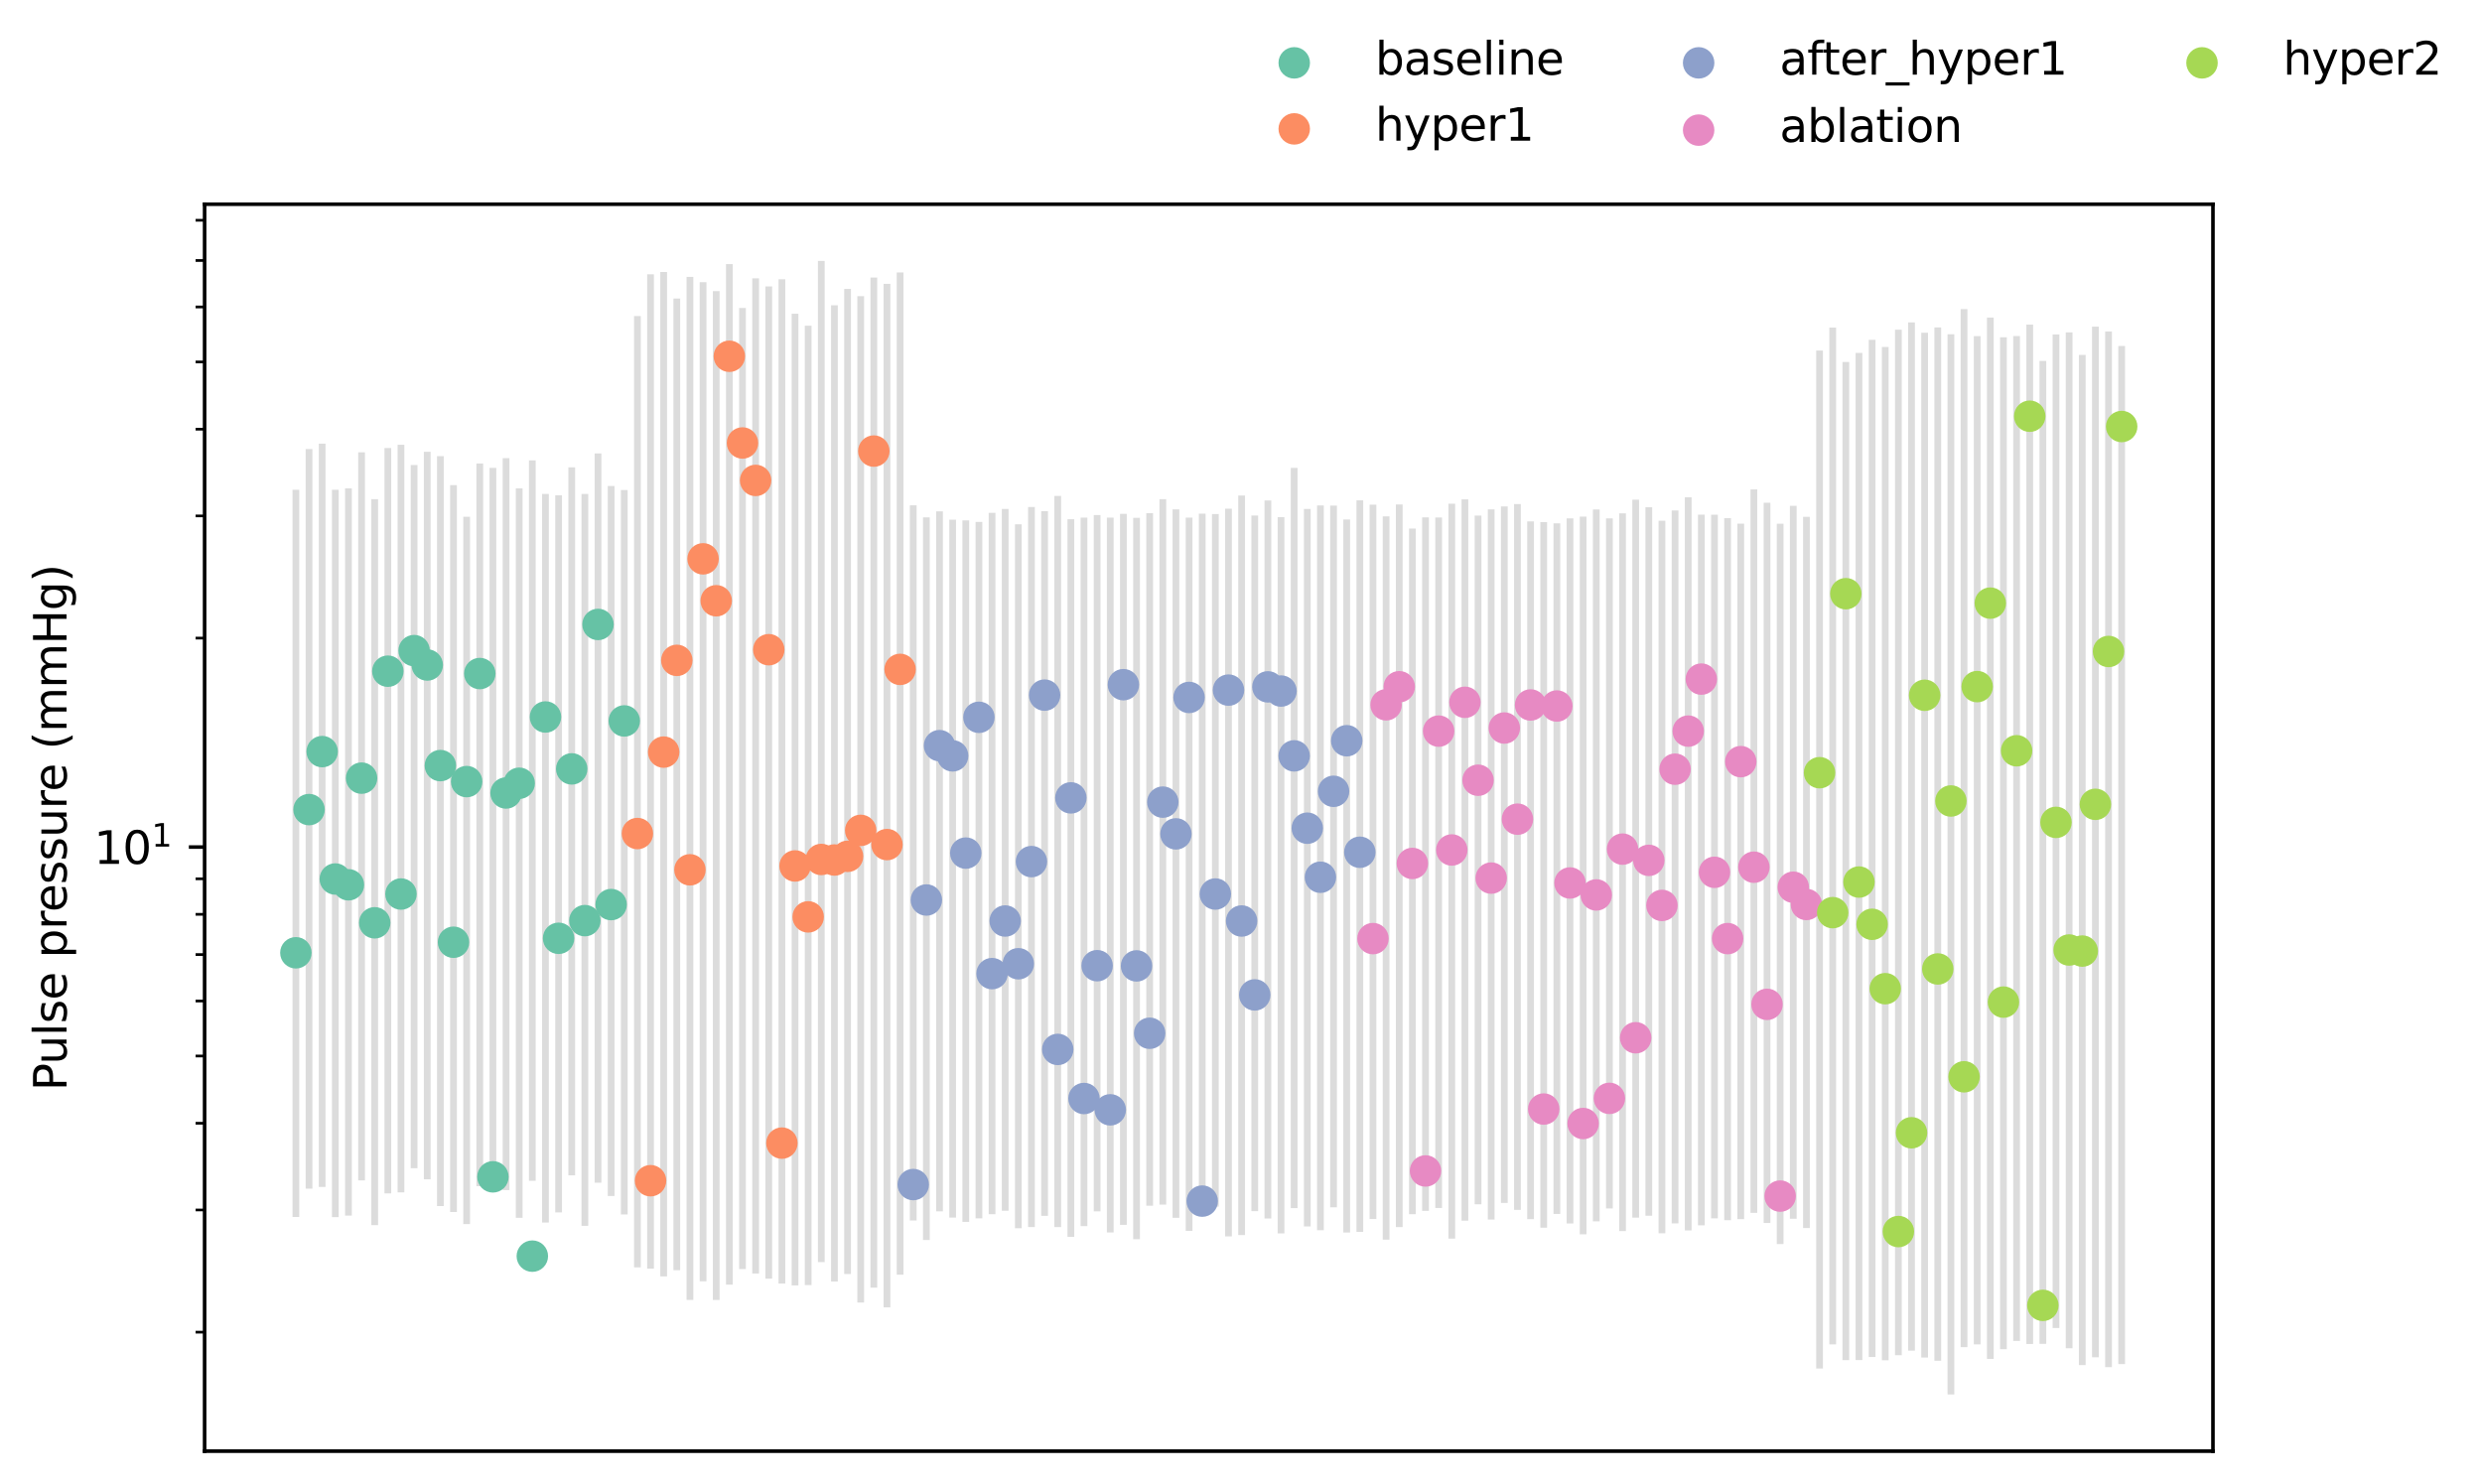 <?xml version="1.0" encoding="utf-8" standalone="no"?>
<!DOCTYPE svg PUBLIC "-//W3C//DTD SVG 1.1//EN"
  "http://www.w3.org/Graphics/SVG/1.1/DTD/svg11.dtd">
<svg xmlns:xlink="http://www.w3.org/1999/xlink" width="551.678pt" height="329.8pt" viewBox="0 0 551.678 329.8" xmlns="http://www.w3.org/2000/svg" version="1.1">
 <defs>
  <style type="text/css">*{stroke-linejoin: round; stroke-linecap: butt}</style>
 </defs>
 <g id="figure_1">
  <g id="patch_1">
   <path d="M 0 329.8 
L 551.678 329.8 
L 551.678 0 
L 0 0 
z
" style="fill: #ffffff"/>
  </g>
  <g id="axes_1">
   <g id="patch_2">
    <path d="M 45.478 322.6 
L 491.878 322.6 
L 491.878 45.4 
L 45.478 45.4 
z
" style="fill: #ffffff"/>
   </g>
   <g id="LineCollection_1">
    <path d="M 65.769 270.541 
L 65.769 108.886 
" clip-path="url(#paacf428c23)" style="fill: none; stroke: #dcdcdc; stroke-width: 1.5"/>
    <path d="M 68.689 264.251 
L 68.689 99.832 
" clip-path="url(#paacf428c23)" style="fill: none; stroke: #dcdcdc; stroke-width: 1.5"/>
    <path d="M 71.608 263.867 
L 71.608 98.629 
" clip-path="url(#paacf428c23)" style="fill: none; stroke: #dcdcdc; stroke-width: 1.5"/>
    <path d="M 74.528 270.567 
L 74.528 108.872 
" clip-path="url(#paacf428c23)" style="fill: none; stroke: #dcdcdc; stroke-width: 1.5"/>
    <path d="M 77.447 270.24 
L 77.447 108.563 
" clip-path="url(#paacf428c23)" style="fill: none; stroke: #dcdcdc; stroke-width: 1.5"/>
    <path d="M 80.367 262.401 
L 80.367 100.554 
" clip-path="url(#paacf428c23)" style="fill: none; stroke: #dcdcdc; stroke-width: 1.5"/>
    <path d="M 83.286 272.355 
L 83.286 110.975 
" clip-path="url(#paacf428c23)" style="fill: none; stroke: #dcdcdc; stroke-width: 1.5"/>
    <path d="M 86.206 265.306 
L 86.206 99.599 
" clip-path="url(#paacf428c23)" style="fill: none; stroke: #dcdcdc; stroke-width: 1.5"/>
    <path d="M 89.125 265.07 
L 89.125 98.873 
" clip-path="url(#paacf428c23)" style="fill: none; stroke: #dcdcdc; stroke-width: 1.5"/>
    <path d="M 92.045 259.706 
L 92.045 103.379 
" clip-path="url(#paacf428c23)" style="fill: none; stroke: #dcdcdc; stroke-width: 1.5"/>
    <path d="M 94.965 262.178 
L 94.965 100.431 
" clip-path="url(#paacf428c23)" style="fill: none; stroke: #dcdcdc; stroke-width: 1.5"/>
    <path d="M 97.884 268.112 
L 97.884 101.413 
" clip-path="url(#paacf428c23)" style="fill: none; stroke: #dcdcdc; stroke-width: 1.5"/>
    <path d="M 100.804 269.438 
L 100.804 107.843 
" clip-path="url(#paacf428c23)" style="fill: none; stroke: #dcdcdc; stroke-width: 1.5"/>
    <path d="M 103.723 272.122 
L 103.723 114.882 
" clip-path="url(#paacf428c23)" style="fill: none; stroke: #dcdcdc; stroke-width: 1.5"/>
    <path d="M 106.643 263.702 
L 106.643 103.042 
" clip-path="url(#paacf428c23)" style="fill: none; stroke: #dcdcdc; stroke-width: 1.5"/>
    <path d="M 109.562 263.74 
L 109.562 104.005 
" clip-path="url(#paacf428c23)" style="fill: none; stroke: #dcdcdc; stroke-width: 1.5"/>
    <path d="M 112.482 264.575 
L 112.482 101.849 
" clip-path="url(#paacf428c23)" style="fill: none; stroke: #dcdcdc; stroke-width: 1.5"/>
    <path d="M 115.401 270.733 
L 115.401 108.575 
" clip-path="url(#paacf428c23)" style="fill: none; stroke: #dcdcdc; stroke-width: 1.5"/>
    <path d="M 118.321 262.488 
L 118.321 102.351 
" clip-path="url(#paacf428c23)" style="fill: none; stroke: #dcdcdc; stroke-width: 1.5"/>
    <path d="M 121.241 271.778 
L 121.241 109.806 
" clip-path="url(#paacf428c23)" style="fill: none; stroke: #dcdcdc; stroke-width: 1.5"/>
    <path d="M 124.16 269.523 
L 124.16 110.103 
" clip-path="url(#paacf428c23)" style="fill: none; stroke: #dcdcdc; stroke-width: 1.5"/>
    <path d="M 127.08 261.285 
L 127.08 103.898 
" clip-path="url(#paacf428c23)" style="fill: none; stroke: #dcdcdc; stroke-width: 1.5"/>
    <path d="M 129.999 272.521 
L 129.999 109.807 
" clip-path="url(#paacf428c23)" style="fill: none; stroke: #dcdcdc; stroke-width: 1.5"/>
    <path d="M 132.919 262.925 
L 132.919 100.803 
" clip-path="url(#paacf428c23)" style="fill: none; stroke: #dcdcdc; stroke-width: 1.5"/>
    <path d="M 135.838 265.879 
L 135.838 108.038 
" clip-path="url(#paacf428c23)" style="fill: none; stroke: #dcdcdc; stroke-width: 1.5"/>
    <path d="M 138.758 269.983 
L 138.758 108.936 
" clip-path="url(#paacf428c23)" style="fill: none; stroke: #dcdcdc; stroke-width: 1.5"/>
   </g>
   <g id="LineCollection_2">
    <path d="M 141.677 281.744 
L 141.677 70.264 
" clip-path="url(#paacf428c23)" style="fill: none; stroke: #dcdcdc; stroke-width: 1.5"/>
    <path d="M 144.597 282.023 
L 144.597 60.983 
" clip-path="url(#paacf428c23)" style="fill: none; stroke: #dcdcdc; stroke-width: 1.5"/>
    <path d="M 147.517 283.748 
L 147.517 60.461 
" clip-path="url(#paacf428c23)" style="fill: none; stroke: #dcdcdc; stroke-width: 1.5"/>
    <path d="M 150.436 282.371 
L 150.436 66.369 
" clip-path="url(#paacf428c23)" style="fill: none; stroke: #dcdcdc; stroke-width: 1.5"/>
    <path d="M 153.356 288.978 
L 153.356 61.554 
" clip-path="url(#paacf428c23)" style="fill: none; stroke: #dcdcdc; stroke-width: 1.5"/>
    <path d="M 156.275 284.844 
L 156.275 62.729 
" clip-path="url(#paacf428c23)" style="fill: none; stroke: #dcdcdc; stroke-width: 1.5"/>
    <path d="M 159.195 288.989 
L 159.195 64.711 
" clip-path="url(#paacf428c23)" style="fill: none; stroke: #dcdcdc; stroke-width: 1.5"/>
    <path d="M 162.114 285.571 
L 162.114 58.715 
" clip-path="url(#paacf428c23)" style="fill: none; stroke: #dcdcdc; stroke-width: 1.5"/>
    <path d="M 165.034 282.117 
L 165.034 68.466 
" clip-path="url(#paacf428c23)" style="fill: none; stroke: #dcdcdc; stroke-width: 1.5"/>
    <path d="M 167.953 283.109 
L 167.953 61.876 
" clip-path="url(#paacf428c23)" style="fill: none; stroke: #dcdcdc; stroke-width: 1.5"/>
    <path d="M 170.873 284.259 
L 170.873 63.678 
" clip-path="url(#paacf428c23)" style="fill: none; stroke: #dcdcdc; stroke-width: 1.5"/>
    <path d="M 173.793 285.343 
L 173.793 62.076 
" clip-path="url(#paacf428c23)" style="fill: none; stroke: #dcdcdc; stroke-width: 1.5"/>
    <path d="M 176.712 285.758 
L 176.712 69.745 
" clip-path="url(#paacf428c23)" style="fill: none; stroke: #dcdcdc; stroke-width: 1.5"/>
    <path d="M 179.632 285.682 
L 179.632 72.412 
" clip-path="url(#paacf428c23)" style="fill: none; stroke: #dcdcdc; stroke-width: 1.5"/>
    <path d="M 182.551 280.575 
L 182.551 58 
" clip-path="url(#paacf428c23)" style="fill: none; stroke: #dcdcdc; stroke-width: 1.5"/>
    <path d="M 185.471 284.89 
L 185.471 67.871 
" clip-path="url(#paacf428c23)" style="fill: none; stroke: #dcdcdc; stroke-width: 1.5"/>
    <path d="M 188.39 283.223 
L 188.39 64.226 
" clip-path="url(#paacf428c23)" style="fill: none; stroke: #dcdcdc; stroke-width: 1.5"/>
    <path d="M 191.31 289.569 
L 191.31 65.834 
" clip-path="url(#paacf428c23)" style="fill: none; stroke: #dcdcdc; stroke-width: 1.5"/>
    <path d="M 194.229 286.259 
L 194.229 61.698 
" clip-path="url(#paacf428c23)" style="fill: none; stroke: #dcdcdc; stroke-width: 1.5"/>
    <path d="M 197.149 290.645 
L 197.149 63.097 
" clip-path="url(#paacf428c23)" style="fill: none; stroke: #dcdcdc; stroke-width: 1.5"/>
    <path d="M 200.069 283.376 
L 200.069 60.573 
" clip-path="url(#paacf428c23)" style="fill: none; stroke: #dcdcdc; stroke-width: 1.5"/>
   </g>
   <g id="LineCollection_3">
    <path d="M 202.988 271.322 
L 202.988 112.339 
" clip-path="url(#paacf428c23)" style="fill: none; stroke: #dcdcdc; stroke-width: 1.5"/>
    <path d="M 205.908 275.659 
L 205.908 115.008 
" clip-path="url(#paacf428c23)" style="fill: none; stroke: #dcdcdc; stroke-width: 1.5"/>
    <path d="M 208.827 269.298 
L 208.827 113.67 
" clip-path="url(#paacf428c23)" style="fill: none; stroke: #dcdcdc; stroke-width: 1.5"/>
    <path d="M 211.747 270.68 
L 211.747 115.529 
" clip-path="url(#paacf428c23)" style="fill: none; stroke: #dcdcdc; stroke-width: 1.5"/>
    <path d="M 214.666 271.635 
L 214.666 115.696 
" clip-path="url(#paacf428c23)" style="fill: none; stroke: #dcdcdc; stroke-width: 1.5"/>
    <path d="M 217.586 270.849 
L 217.586 116.033 
" clip-path="url(#paacf428c23)" style="fill: none; stroke: #dcdcdc; stroke-width: 1.5"/>
    <path d="M 220.505 269.918 
L 220.505 114.016 
" clip-path="url(#paacf428c23)" style="fill: none; stroke: #dcdcdc; stroke-width: 1.5"/>
    <path d="M 223.425 269.166 
L 223.425 113.153 
" clip-path="url(#paacf428c23)" style="fill: none; stroke: #dcdcdc; stroke-width: 1.5"/>
    <path d="M 226.345 273.05 
L 226.345 116.556 
" clip-path="url(#paacf428c23)" style="fill: none; stroke: #dcdcdc; stroke-width: 1.5"/>
    <path d="M 229.264 272.782 
L 229.264 112.702 
" clip-path="url(#paacf428c23)" style="fill: none; stroke: #dcdcdc; stroke-width: 1.5"/>
    <path d="M 232.184 270.298 
L 232.184 113.633 
" clip-path="url(#paacf428c23)" style="fill: none; stroke: #dcdcdc; stroke-width: 1.5"/>
    <path d="M 235.103 272.789 
L 235.103 110.253 
" clip-path="url(#paacf428c23)" style="fill: none; stroke: #dcdcdc; stroke-width: 1.5"/>
    <path d="M 238.023 274.967 
L 238.023 115.421 
" clip-path="url(#paacf428c23)" style="fill: none; stroke: #dcdcdc; stroke-width: 1.5"/>
    <path d="M 240.942 272.58 
L 240.942 115.075 
" clip-path="url(#paacf428c23)" style="fill: none; stroke: #dcdcdc; stroke-width: 1.5"/>
    <path d="M 243.862 269.288 
L 243.862 114.493 
" clip-path="url(#paacf428c23)" style="fill: none; stroke: #dcdcdc; stroke-width: 1.5"/>
    <path d="M 246.781 273.983 
L 246.781 115.069 
" clip-path="url(#paacf428c23)" style="fill: none; stroke: #dcdcdc; stroke-width: 1.5"/>
    <path d="M 249.701 272.293 
L 249.701 114.24 
" clip-path="url(#paacf428c23)" style="fill: none; stroke: #dcdcdc; stroke-width: 1.5"/>
    <path d="M 252.621 275.481 
L 252.621 115.121 
" clip-path="url(#paacf428c23)" style="fill: none; stroke: #dcdcdc; stroke-width: 1.5"/>
    <path d="M 255.54 268.037 
L 255.54 114.086 
" clip-path="url(#paacf428c23)" style="fill: none; stroke: #dcdcdc; stroke-width: 1.5"/>
    <path d="M 258.46 267.788 
L 258.46 110.973 
" clip-path="url(#paacf428c23)" style="fill: none; stroke: #dcdcdc; stroke-width: 1.5"/>
    <path d="M 261.379 270.734 
L 261.379 113.229 
" clip-path="url(#paacf428c23)" style="fill: none; stroke: #dcdcdc; stroke-width: 1.5"/>
    <path d="M 264.299 273.627 
L 264.299 115.079 
" clip-path="url(#paacf428c23)" style="fill: none; stroke: #dcdcdc; stroke-width: 1.5"/>
    <path d="M 267.218 269.534 
L 267.218 114.188 
" clip-path="url(#paacf428c23)" style="fill: none; stroke: #dcdcdc; stroke-width: 1.5"/>
    <path d="M 270.138 268.227 
L 270.138 114.277 
" clip-path="url(#paacf428c23)" style="fill: none; stroke: #dcdcdc; stroke-width: 1.5"/>
    <path d="M 273.057 274.857 
L 273.057 113.08 
" clip-path="url(#paacf428c23)" style="fill: none; stroke: #dcdcdc; stroke-width: 1.5"/>
    <path d="M 275.977 274.552 
L 275.977 110.159 
" clip-path="url(#paacf428c23)" style="fill: none; stroke: #dcdcdc; stroke-width: 1.5"/>
    <path d="M 278.897 269.248 
L 278.897 114.605 
" clip-path="url(#paacf428c23)" style="fill: none; stroke: #dcdcdc; stroke-width: 1.5"/>
    <path d="M 281.816 270.877 
L 281.816 111.269 
" clip-path="url(#paacf428c23)" style="fill: none; stroke: #dcdcdc; stroke-width: 1.5"/>
    <path d="M 284.736 274.184 
L 284.736 114.949 
" clip-path="url(#paacf428c23)" style="fill: none; stroke: #dcdcdc; stroke-width: 1.5"/>
    <path d="M 287.655 268.577 
L 287.655 104.005 
" clip-path="url(#paacf428c23)" style="fill: none; stroke: #dcdcdc; stroke-width: 1.5"/>
    <path d="M 290.575 272.644 
L 290.575 113.142 
" clip-path="url(#paacf428c23)" style="fill: none; stroke: #dcdcdc; stroke-width: 1.5"/>
    <path d="M 293.494 273.48 
L 293.494 112.365 
" clip-path="url(#paacf428c23)" style="fill: none; stroke: #dcdcdc; stroke-width: 1.5"/>
    <path d="M 296.414 268.389 
L 296.414 112.391 
" clip-path="url(#paacf428c23)" style="fill: none; stroke: #dcdcdc; stroke-width: 1.5"/>
    <path d="M 299.333 274.005 
L 299.333 115.481 
" clip-path="url(#paacf428c23)" style="fill: none; stroke: #dcdcdc; stroke-width: 1.5"/>
    <path d="M 302.253 273.85 
L 302.253 111.239 
" clip-path="url(#paacf428c23)" style="fill: none; stroke: #dcdcdc; stroke-width: 1.5"/>
   </g>
   <g id="LineCollection_4">
    <path d="M 305.173 271.004 
L 305.173 112.184 
" clip-path="url(#paacf428c23)" style="fill: none; stroke: #dcdcdc; stroke-width: 1.5"/>
    <path d="M 308.092 275.591 
L 308.092 114.799 
" clip-path="url(#paacf428c23)" style="fill: none; stroke: #dcdcdc; stroke-width: 1.5"/>
    <path d="M 311.012 272.79 
L 311.012 112.147 
" clip-path="url(#paacf428c23)" style="fill: none; stroke: #dcdcdc; stroke-width: 1.5"/>
    <path d="M 313.931 269.929 
L 313.931 117.5 
" clip-path="url(#paacf428c23)" style="fill: none; stroke: #dcdcdc; stroke-width: 1.5"/>
    <path d="M 316.851 269.196 
L 316.851 115.014 
" clip-path="url(#paacf428c23)" style="fill: none; stroke: #dcdcdc; stroke-width: 1.5"/>
    <path d="M 319.77 268.541 
L 319.77 115.05 
" clip-path="url(#paacf428c23)" style="fill: none; stroke: #dcdcdc; stroke-width: 1.5"/>
    <path d="M 322.69 275.353 
L 322.69 111.98 
" clip-path="url(#paacf428c23)" style="fill: none; stroke: #dcdcdc; stroke-width: 1.5"/>
    <path d="M 325.609 271.367 
L 325.609 111.016 
" clip-path="url(#paacf428c23)" style="fill: none; stroke: #dcdcdc; stroke-width: 1.5"/>
    <path d="M 328.529 267.714 
L 328.529 114.621 
" clip-path="url(#paacf428c23)" style="fill: none; stroke: #dcdcdc; stroke-width: 1.5"/>
    <path d="M 331.449 271.11 
L 331.449 113.234 
" clip-path="url(#paacf428c23)" style="fill: none; stroke: #dcdcdc; stroke-width: 1.5"/>
    <path d="M 334.368 267.426 
L 334.368 112.584 
" clip-path="url(#paacf428c23)" style="fill: none; stroke: #dcdcdc; stroke-width: 1.5"/>
    <path d="M 337.288 268.962 
L 337.288 112.06 
" clip-path="url(#paacf428c23)" style="fill: none; stroke: #dcdcdc; stroke-width: 1.5"/>
    <path d="M 340.207 271.03 
L 340.207 115.904 
" clip-path="url(#paacf428c23)" style="fill: none; stroke: #dcdcdc; stroke-width: 1.5"/>
    <path d="M 343.127 272.929 
L 343.127 116.065 
" clip-path="url(#paacf428c23)" style="fill: none; stroke: #dcdcdc; stroke-width: 1.5"/>
    <path d="M 346.046 269.865 
L 346.046 116.336 
" clip-path="url(#paacf428c23)" style="fill: none; stroke: #dcdcdc; stroke-width: 1.5"/>
    <path d="M 348.966 271.983 
L 348.966 115.228 
" clip-path="url(#paacf428c23)" style="fill: none; stroke: #dcdcdc; stroke-width: 1.5"/>
    <path d="M 351.885 274.4 
L 351.885 114.855 
" clip-path="url(#paacf428c23)" style="fill: none; stroke: #dcdcdc; stroke-width: 1.5"/>
    <path d="M 354.805 271.517 
L 354.805 113.266 
" clip-path="url(#paacf428c23)" style="fill: none; stroke: #dcdcdc; stroke-width: 1.5"/>
    <path d="M 357.725 268.645 
L 357.725 115.239 
" clip-path="url(#paacf428c23)" style="fill: none; stroke: #dcdcdc; stroke-width: 1.5"/>
    <path d="M 360.644 273.673 
L 360.644 114.123 
" clip-path="url(#paacf428c23)" style="fill: none; stroke: #dcdcdc; stroke-width: 1.5"/>
    <path d="M 363.564 270.69 
L 363.564 111.085 
" clip-path="url(#paacf428c23)" style="fill: none; stroke: #dcdcdc; stroke-width: 1.5"/>
    <path d="M 366.483 270.263 
L 366.483 112.76 
" clip-path="url(#paacf428c23)" style="fill: none; stroke: #dcdcdc; stroke-width: 1.5"/>
    <path d="M 369.403 274.158 
L 369.403 115.771 
" clip-path="url(#paacf428c23)" style="fill: none; stroke: #dcdcdc; stroke-width: 1.5"/>
    <path d="M 372.322 271.972 
L 372.322 113.486 
" clip-path="url(#paacf428c23)" style="fill: none; stroke: #dcdcdc; stroke-width: 1.5"/>
    <path d="M 375.242 273.531 
L 375.242 110.542 
" clip-path="url(#paacf428c23)" style="fill: none; stroke: #dcdcdc; stroke-width: 1.5"/>
    <path d="M 378.161 272.395 
L 378.161 114.417 
" clip-path="url(#paacf428c23)" style="fill: none; stroke: #dcdcdc; stroke-width: 1.5"/>
    <path d="M 381.081 270.848 
L 381.081 114.424 
" clip-path="url(#paacf428c23)" style="fill: none; stroke: #dcdcdc; stroke-width: 1.5"/>
    <path d="M 384.001 271.258 
L 384.001 115.196 
" clip-path="url(#paacf428c23)" style="fill: none; stroke: #dcdcdc; stroke-width: 1.5"/>
    <path d="M 386.92 271.023 
L 386.92 116.405 
" clip-path="url(#paacf428c23)" style="fill: none; stroke: #dcdcdc; stroke-width: 1.5"/>
    <path d="M 389.84 269.638 
L 389.84 108.8 
" clip-path="url(#paacf428c23)" style="fill: none; stroke: #dcdcdc; stroke-width: 1.5"/>
    <path d="M 392.759 271.886 
L 392.759 111.767 
" clip-path="url(#paacf428c23)" style="fill: none; stroke: #dcdcdc; stroke-width: 1.5"/>
    <path d="M 395.679 276.556 
L 395.679 116.423 
" clip-path="url(#paacf428c23)" style="fill: none; stroke: #dcdcdc; stroke-width: 1.5"/>
    <path d="M 398.598 270.939 
L 398.598 112.45 
" clip-path="url(#paacf428c23)" style="fill: none; stroke: #dcdcdc; stroke-width: 1.5"/>
    <path d="M 401.518 272.993 
L 401.518 114.9 
" clip-path="url(#paacf428c23)" style="fill: none; stroke: #dcdcdc; stroke-width: 1.5"/>
   </g>
   <g id="LineCollection_5">
    <path d="M 404.437 304.232 
L 404.437 77.928 
" clip-path="url(#paacf428c23)" style="fill: none; stroke: #dcdcdc; stroke-width: 1.5"/>
    <path d="M 407.357 298.862 
L 407.357 72.825 
" clip-path="url(#paacf428c23)" style="fill: none; stroke: #dcdcdc; stroke-width: 1.5"/>
    <path d="M 410.277 302.357 
L 410.277 80.465 
" clip-path="url(#paacf428c23)" style="fill: none; stroke: #dcdcdc; stroke-width: 1.5"/>
    <path d="M 413.196 302.351 
L 413.196 78.46 
" clip-path="url(#paacf428c23)" style="fill: none; stroke: #dcdcdc; stroke-width: 1.5"/>
    <path d="M 416.116 301.669 
L 416.116 75.539 
" clip-path="url(#paacf428c23)" style="fill: none; stroke: #dcdcdc; stroke-width: 1.5"/>
    <path d="M 419.035 302.389 
L 419.035 77.136 
" clip-path="url(#paacf428c23)" style="fill: none; stroke: #dcdcdc; stroke-width: 1.5"/>
    <path d="M 421.955 301.276 
L 421.955 73.296 
" clip-path="url(#paacf428c23)" style="fill: none; stroke: #dcdcdc; stroke-width: 1.5"/>
    <path d="M 424.874 300.256 
L 424.874 71.675 
" clip-path="url(#paacf428c23)" style="fill: none; stroke: #dcdcdc; stroke-width: 1.5"/>
    <path d="M 427.794 301.786 
L 427.794 73.974 
" clip-path="url(#paacf428c23)" style="fill: none; stroke: #dcdcdc; stroke-width: 1.5"/>
    <path d="M 430.713 302.511 
L 430.713 72.797 
" clip-path="url(#paacf428c23)" style="fill: none; stroke: #dcdcdc; stroke-width: 1.5"/>
    <path d="M 433.633 310 
L 433.633 74.307 
" clip-path="url(#paacf428c23)" style="fill: none; stroke: #dcdcdc; stroke-width: 1.5"/>
    <path d="M 436.553 299.487 
L 436.553 68.717 
" clip-path="url(#paacf428c23)" style="fill: none; stroke: #dcdcdc; stroke-width: 1.5"/>
    <path d="M 439.472 298.855 
L 439.472 74.726 
" clip-path="url(#paacf428c23)" style="fill: none; stroke: #dcdcdc; stroke-width: 1.5"/>
    <path d="M 442.392 302.104 
L 442.392 70.605 
" clip-path="url(#paacf428c23)" style="fill: none; stroke: #dcdcdc; stroke-width: 1.5"/>
    <path d="M 445.311 299.934 
L 445.311 74.985 
" clip-path="url(#paacf428c23)" style="fill: none; stroke: #dcdcdc; stroke-width: 1.5"/>
    <path d="M 448.231 298.093 
L 448.231 74.712 
" clip-path="url(#paacf428c23)" style="fill: none; stroke: #dcdcdc; stroke-width: 1.5"/>
    <path d="M 451.15 298.78 
L 451.15 72.156 
" clip-path="url(#paacf428c23)" style="fill: none; stroke: #dcdcdc; stroke-width: 1.5"/>
    <path d="M 454.07 298.749 
L 454.07 80.231 
" clip-path="url(#paacf428c23)" style="fill: none; stroke: #dcdcdc; stroke-width: 1.5"/>
    <path d="M 456.989 295.222 
L 456.989 74.347 
" clip-path="url(#paacf428c23)" style="fill: none; stroke: #dcdcdc; stroke-width: 1.5"/>
    <path d="M 459.909 299.734 
L 459.909 73.896 
" clip-path="url(#paacf428c23)" style="fill: none; stroke: #dcdcdc; stroke-width: 1.5"/>
    <path d="M 462.829 303.47 
L 462.829 78.895 
" clip-path="url(#paacf428c23)" style="fill: none; stroke: #dcdcdc; stroke-width: 1.5"/>
    <path d="M 465.748 301.73 
L 465.748 72.61 
" clip-path="url(#paacf428c23)" style="fill: none; stroke: #dcdcdc; stroke-width: 1.5"/>
    <path d="M 468.668 303.923 
L 468.668 73.69 
" clip-path="url(#paacf428c23)" style="fill: none; stroke: #dcdcdc; stroke-width: 1.5"/>
    <path d="M 471.587 303.252 
L 471.587 76.906 
" clip-path="url(#paacf428c23)" style="fill: none; stroke: #dcdcdc; stroke-width: 1.5"/>
   </g>
   <g id="PathCollection_1">
    <defs>
     <path id="m8f4bcb3b41" d="M 0 3 
C 0.796 3 1.559 2.684 2.121 2.121 
C 2.684 1.559 3 0.796 3 0 
C 3 -0.796 2.684 -1.559 2.121 -2.121 
C 1.559 -2.684 0.796 -3 0 -3 
C -0.796 -3 -1.559 -2.684 -2.121 -2.121 
C -2.684 -1.559 -3 -0.796 -3 0 
C -3 0.796 -2.684 1.559 -2.121 2.121 
C -1.559 2.684 -0.796 3 0 3 
z
" style="stroke: #66c2a5"/>
    </defs>
    <g clip-path="url(#paacf428c23)">
     <use xlink:href="#m8f4bcb3b41" x="127.08" y="170.929" style="fill: #66c2a5; stroke: #66c2a5"/>
     <use xlink:href="#m8f4bcb3b41" x="118.321" y="279.249" style="fill: #66c2a5; stroke: #66c2a5"/>
     <use xlink:href="#m8f4bcb3b41" x="138.758" y="160.269" style="fill: #66c2a5; stroke: #66c2a5"/>
     <use xlink:href="#m8f4bcb3b41" x="135.838" y="201.092" style="fill: #66c2a5; stroke: #66c2a5"/>
     <use xlink:href="#m8f4bcb3b41" x="103.723" y="173.754" style="fill: #66c2a5; stroke: #66c2a5"/>
     <use xlink:href="#m8f4bcb3b41" x="97.884" y="170.196" style="fill: #66c2a5; stroke: #66c2a5"/>
     <use xlink:href="#m8f4bcb3b41" x="89.125" y="198.747" style="fill: #66c2a5; stroke: #66c2a5"/>
     <use xlink:href="#m8f4bcb3b41" x="80.367" y="172.987" style="fill: #66c2a5; stroke: #66c2a5"/>
     <use xlink:href="#m8f4bcb3b41" x="74.528" y="195.408" style="fill: #66c2a5; stroke: #66c2a5"/>
     <use xlink:href="#m8f4bcb3b41" x="68.689" y="179.978" style="fill: #66c2a5; stroke: #66c2a5"/>
     <use xlink:href="#m8f4bcb3b41" x="115.401" y="174.124" style="fill: #66c2a5; stroke: #66c2a5"/>
     <use xlink:href="#m8f4bcb3b41" x="77.447" y="196.695" style="fill: #66c2a5; stroke: #66c2a5"/>
     <use xlink:href="#m8f4bcb3b41" x="83.286" y="205.146" style="fill: #66c2a5; stroke: #66c2a5"/>
     <use xlink:href="#m8f4bcb3b41" x="92.045" y="144.636" style="fill: #66c2a5; stroke: #66c2a5"/>
     <use xlink:href="#m8f4bcb3b41" x="100.804" y="209.467" style="fill: #66c2a5; stroke: #66c2a5"/>
     <use xlink:href="#m8f4bcb3b41" x="109.562" y="261.619" style="fill: #66c2a5; stroke: #66c2a5"/>
     <use xlink:href="#m8f4bcb3b41" x="124.16" y="208.591" style="fill: #66c2a5; stroke: #66c2a5"/>
     <use xlink:href="#m8f4bcb3b41" x="132.919" y="138.818" style="fill: #66c2a5; stroke: #66c2a5"/>
     <use xlink:href="#m8f4bcb3b41" x="106.643" y="149.734" style="fill: #66c2a5; stroke: #66c2a5"/>
     <use xlink:href="#m8f4bcb3b41" x="94.965" y="147.832" style="fill: #66c2a5; stroke: #66c2a5"/>
     <use xlink:href="#m8f4bcb3b41" x="71.608" y="167.087" style="fill: #66c2a5; stroke: #66c2a5"/>
     <use xlink:href="#m8f4bcb3b41" x="65.769" y="211.811" style="fill: #66c2a5; stroke: #66c2a5"/>
     <use xlink:href="#m8f4bcb3b41" x="86.206" y="149.212" style="fill: #66c2a5; stroke: #66c2a5"/>
     <use xlink:href="#m8f4bcb3b41" x="112.482" y="176.287" style="fill: #66c2a5; stroke: #66c2a5"/>
     <use xlink:href="#m8f4bcb3b41" x="129.999" y="204.662" style="fill: #66c2a5; stroke: #66c2a5"/>
     <use xlink:href="#m8f4bcb3b41" x="121.241" y="159.391" style="fill: #66c2a5; stroke: #66c2a5"/>
    </g>
   </g>
   <g id="PathCollection_2">
    <defs>
     <path id="mbea77c0238" d="M 0 3 
C 0.796 3 1.559 2.684 2.121 2.121 
C 2.684 1.559 3 0.796 3 0 
C 3 -0.796 2.684 -1.559 2.121 -2.121 
C 1.559 -2.684 0.796 -3 0 -3 
C -0.796 -3 -1.559 -2.684 -2.121 -2.121 
C -2.684 -1.559 -3 -0.796 -3 0 
C -3 0.796 -2.684 1.559 -2.121 2.121 
C -1.559 2.684 -0.796 3 0 3 
z
" style="stroke: #fc8d62"/>
    </defs>
    <g clip-path="url(#paacf428c23)">
     <use xlink:href="#mbea77c0238" x="147.517" y="167.197" style="fill: #fc8d62; stroke: #fc8d62"/>
     <use xlink:href="#mbea77c0238" x="194.229" y="100.278" style="fill: #fc8d62; stroke: #fc8d62"/>
     <use xlink:href="#mbea77c0238" x="176.712" y="192.509" style="fill: #fc8d62; stroke: #fc8d62"/>
     <use xlink:href="#mbea77c0238" x="191.31" y="184.599" style="fill: #fc8d62; stroke: #fc8d62"/>
     <use xlink:href="#mbea77c0238" x="182.551" y="191.065" style="fill: #fc8d62; stroke: #fc8d62"/>
     <use xlink:href="#mbea77c0238" x="144.597" y="262.48" style="fill: #fc8d62; stroke: #fc8d62"/>
     <use xlink:href="#mbea77c0238" x="141.677" y="185.304" style="fill: #fc8d62; stroke: #fc8d62"/>
     <use xlink:href="#mbea77c0238" x="150.436" y="146.804" style="fill: #fc8d62; stroke: #fc8d62"/>
     <use xlink:href="#mbea77c0238" x="197.149" y="187.756" style="fill: #fc8d62; stroke: #fc8d62"/>
     <use xlink:href="#mbea77c0238" x="153.356" y="193.367" style="fill: #fc8d62; stroke: #fc8d62"/>
     <use xlink:href="#mbea77c0238" x="159.195" y="133.554" style="fill: #fc8d62; stroke: #fc8d62"/>
     <use xlink:href="#mbea77c0238" x="170.873" y="144.433" style="fill: #fc8d62; stroke: #fc8d62"/>
     <use xlink:href="#mbea77c0238" x="188.39" y="190.368" style="fill: #fc8d62; stroke: #fc8d62"/>
     <use xlink:href="#mbea77c0238" x="173.793" y="254.121" style="fill: #fc8d62; stroke: #fc8d62"/>
     <use xlink:href="#mbea77c0238" x="179.632" y="203.829" style="fill: #fc8d62; stroke: #fc8d62"/>
     <use xlink:href="#mbea77c0238" x="162.114" y="79.2" style="fill: #fc8d62; stroke: #fc8d62"/>
     <use xlink:href="#mbea77c0238" x="156.275" y="124.234" style="fill: #fc8d62; stroke: #fc8d62"/>
     <use xlink:href="#mbea77c0238" x="167.953" y="106.804" style="fill: #fc8d62; stroke: #fc8d62"/>
     <use xlink:href="#mbea77c0238" x="200.069" y="148.809" style="fill: #fc8d62; stroke: #fc8d62"/>
     <use xlink:href="#mbea77c0238" x="185.471" y="191.186" style="fill: #fc8d62; stroke: #fc8d62"/>
     <use xlink:href="#mbea77c0238" x="165.034" y="98.478" style="fill: #fc8d62; stroke: #fc8d62"/>
    </g>
   </g>
   <g id="PathCollection_3">
    <defs>
     <path id="mc6ae881d5e" d="M 0 3 
C 0.796 3 1.559 2.684 2.121 2.121 
C 2.684 1.559 3 0.796 3 0 
C 3 -0.796 2.684 -1.559 2.121 -2.121 
C 1.559 -2.684 0.796 -3 0 -3 
C -0.796 -3 -1.559 -2.684 -2.121 -2.121 
C -2.684 -1.559 -3 -0.796 -3 0 
C -3 0.796 -2.684 1.559 -2.121 2.121 
C -1.559 2.684 -0.796 3 0 3 
z
" style="stroke: #8da0cb"/>
    </defs>
    <g clip-path="url(#paacf428c23)">
     <use xlink:href="#mc6ae881d5e" x="296.414" y="175.911" style="fill: #8da0cb; stroke: #8da0cb"/>
     <use xlink:href="#mc6ae881d5e" x="264.299" y="155.048" style="fill: #8da0cb; stroke: #8da0cb"/>
     <use xlink:href="#mc6ae881d5e" x="243.862" y="214.682" style="fill: #8da0cb; stroke: #8da0cb"/>
     <use xlink:href="#mc6ae881d5e" x="240.942" y="244.207" style="fill: #8da0cb; stroke: #8da0cb"/>
     <use xlink:href="#mc6ae881d5e" x="246.781" y="246.723" style="fill: #8da0cb; stroke: #8da0cb"/>
     <use xlink:href="#mc6ae881d5e" x="255.54" y="229.7" style="fill: #8da0cb; stroke: #8da0cb"/>
     <use xlink:href="#mc6ae881d5e" x="258.46" y="178.319" style="fill: #8da0cb; stroke: #8da0cb"/>
     <use xlink:href="#mc6ae881d5e" x="270.138" y="198.746" style="fill: #8da0cb; stroke: #8da0cb"/>
     <use xlink:href="#mc6ae881d5e" x="299.333" y="164.671" style="fill: #8da0cb; stroke: #8da0cb"/>
     <use xlink:href="#mc6ae881d5e" x="275.977" y="204.746" style="fill: #8da0cb; stroke: #8da0cb"/>
     <use xlink:href="#mc6ae881d5e" x="278.897" y="221.176" style="fill: #8da0cb; stroke: #8da0cb"/>
     <use xlink:href="#mc6ae881d5e" x="281.816" y="152.694" style="fill: #8da0cb; stroke: #8da0cb"/>
     <use xlink:href="#mc6ae881d5e" x="293.494" y="195.016" style="fill: #8da0cb; stroke: #8da0cb"/>
     <use xlink:href="#mc6ae881d5e" x="238.023" y="177.373" style="fill: #8da0cb; stroke: #8da0cb"/>
     <use xlink:href="#mc6ae881d5e" x="252.621" y="214.727" style="fill: #8da0cb; stroke: #8da0cb"/>
     <use xlink:href="#mc6ae881d5e" x="205.908" y="200.077" style="fill: #8da0cb; stroke: #8da0cb"/>
     <use xlink:href="#mc6ae881d5e" x="214.666" y="189.65" style="fill: #8da0cb; stroke: #8da0cb"/>
     <use xlink:href="#mc6ae881d5e" x="220.505" y="216.443" style="fill: #8da0cb; stroke: #8da0cb"/>
     <use xlink:href="#mc6ae881d5e" x="229.264" y="191.538" style="fill: #8da0cb; stroke: #8da0cb"/>
     <use xlink:href="#mc6ae881d5e" x="202.988" y="263.333" style="fill: #8da0cb; stroke: #8da0cb"/>
     <use xlink:href="#mc6ae881d5e" x="226.345" y="214.249" style="fill: #8da0cb; stroke: #8da0cb"/>
     <use xlink:href="#mc6ae881d5e" x="217.586" y="159.464" style="fill: #8da0cb; stroke: #8da0cb"/>
     <use xlink:href="#mc6ae881d5e" x="235.103" y="233.293" style="fill: #8da0cb; stroke: #8da0cb"/>
     <use xlink:href="#mc6ae881d5e" x="287.655" y="168.033" style="fill: #8da0cb; stroke: #8da0cb"/>
     <use xlink:href="#mc6ae881d5e" x="223.425" y="204.746" style="fill: #8da0cb; stroke: #8da0cb"/>
     <use xlink:href="#mc6ae881d5e" x="232.184" y="154.532" style="fill: #8da0cb; stroke: #8da0cb"/>
     <use xlink:href="#mc6ae881d5e" x="211.747" y="168.033" style="fill: #8da0cb; stroke: #8da0cb"/>
     <use xlink:href="#mc6ae881d5e" x="208.827" y="165.763" style="fill: #8da0cb; stroke: #8da0cb"/>
     <use xlink:href="#mc6ae881d5e" x="290.575" y="184.114" style="fill: #8da0cb; stroke: #8da0cb"/>
     <use xlink:href="#mc6ae881d5e" x="273.057" y="153.417" style="fill: #8da0cb; stroke: #8da0cb"/>
     <use xlink:href="#mc6ae881d5e" x="261.379" y="185.375" style="fill: #8da0cb; stroke: #8da0cb"/>
     <use xlink:href="#mc6ae881d5e" x="249.701" y="152.208" style="fill: #8da0cb; stroke: #8da0cb"/>
     <use xlink:href="#mc6ae881d5e" x="267.218" y="267.015" style="fill: #8da0cb; stroke: #8da0cb"/>
     <use xlink:href="#mc6ae881d5e" x="302.253" y="189.462" style="fill: #8da0cb; stroke: #8da0cb"/>
     <use xlink:href="#mc6ae881d5e" x="284.736" y="153.623" style="fill: #8da0cb; stroke: #8da0cb"/>
    </g>
   </g>
   <g id="PathCollection_4">
    <defs>
     <path id="m8bc2c79212" d="M 0 3 
C 0.796 3 1.559 2.684 2.121 2.121 
C 2.684 1.559 3 0.796 3 0 
C 3 -0.796 2.684 -1.559 2.121 -2.121 
C 1.559 -2.684 0.796 -3 0 -3 
C -0.796 -3 -1.559 -2.684 -2.121 -2.121 
C -2.684 -1.559 -3 -0.796 -3 0 
C -3 0.796 -2.684 1.559 -2.121 2.121 
C -1.559 2.684 -0.796 3 0 3 
z
" style="stroke: #e78ac3"/>
    </defs>
    <g clip-path="url(#paacf428c23)">
     <use xlink:href="#m8bc2c79212" x="337.288" y="182.107" style="fill: #e78ac3; stroke: #e78ac3"/>
     <use xlink:href="#m8bc2c79212" x="346.046" y="156.952" style="fill: #e78ac3; stroke: #e78ac3"/>
     <use xlink:href="#m8bc2c79212" x="348.966" y="196.292" style="fill: #e78ac3; stroke: #e78ac3"/>
     <use xlink:href="#m8bc2c79212" x="351.885" y="249.763" style="fill: #e78ac3; stroke: #e78ac3"/>
     <use xlink:href="#m8bc2c79212" x="354.805" y="198.949" style="fill: #e78ac3; stroke: #e78ac3"/>
     <use xlink:href="#m8bc2c79212" x="357.725" y="244.174" style="fill: #e78ac3; stroke: #e78ac3"/>
     <use xlink:href="#m8bc2c79212" x="360.644" y="188.767" style="fill: #e78ac3; stroke: #e78ac3"/>
     <use xlink:href="#m8bc2c79212" x="363.564" y="230.701" style="fill: #e78ac3; stroke: #e78ac3"/>
     <use xlink:href="#m8bc2c79212" x="366.483" y="191.263" style="fill: #e78ac3; stroke: #e78ac3"/>
     <use xlink:href="#m8bc2c79212" x="369.403" y="201.281" style="fill: #e78ac3; stroke: #e78ac3"/>
     <use xlink:href="#m8bc2c79212" x="372.322" y="170.997" style="fill: #e78ac3; stroke: #e78ac3"/>
     <use xlink:href="#m8bc2c79212" x="384.001" y="208.658" style="fill: #e78ac3; stroke: #e78ac3"/>
     <use xlink:href="#m8bc2c79212" x="378.161" y="150.969" style="fill: #e78ac3; stroke: #e78ac3"/>
     <use xlink:href="#m8bc2c79212" x="381.081" y="193.917" style="fill: #e78ac3; stroke: #e78ac3"/>
     <use xlink:href="#m8bc2c79212" x="401.518" y="201.074" style="fill: #e78ac3; stroke: #e78ac3"/>
     <use xlink:href="#m8bc2c79212" x="389.84" y="192.783" style="fill: #e78ac3; stroke: #e78ac3"/>
     <use xlink:href="#m8bc2c79212" x="340.207" y="156.72" style="fill: #e78ac3; stroke: #e78ac3"/>
     <use xlink:href="#m8bc2c79212" x="398.598" y="197.236" style="fill: #e78ac3; stroke: #e78ac3"/>
     <use xlink:href="#m8bc2c79212" x="395.679" y="265.9" style="fill: #e78ac3; stroke: #e78ac3"/>
     <use xlink:href="#m8bc2c79212" x="392.759" y="223.273" style="fill: #e78ac3; stroke: #e78ac3"/>
     <use xlink:href="#m8bc2c79212" x="386.92" y="169.319" style="fill: #e78ac3; stroke: #e78ac3"/>
     <use xlink:href="#m8bc2c79212" x="343.127" y="246.55" style="fill: #e78ac3; stroke: #e78ac3"/>
     <use xlink:href="#m8bc2c79212" x="375.242" y="162.533" style="fill: #e78ac3; stroke: #e78ac3"/>
     <use xlink:href="#m8bc2c79212" x="305.173" y="208.658" style="fill: #e78ac3; stroke: #e78ac3"/>
     <use xlink:href="#m8bc2c79212" x="334.368" y="161.845" style="fill: #e78ac3; stroke: #e78ac3"/>
     <use xlink:href="#m8bc2c79212" x="319.77" y="162.533" style="fill: #e78ac3; stroke: #e78ac3"/>
     <use xlink:href="#m8bc2c79212" x="328.529" y="173.451" style="fill: #e78ac3; stroke: #e78ac3"/>
     <use xlink:href="#m8bc2c79212" x="331.449" y="195.205" style="fill: #e78ac3; stroke: #e78ac3"/>
     <use xlink:href="#m8bc2c79212" x="325.609" y="156.126" style="fill: #e78ac3; stroke: #e78ac3"/>
     <use xlink:href="#m8bc2c79212" x="322.69" y="188.958" style="fill: #e78ac3; stroke: #e78ac3"/>
     <use xlink:href="#m8bc2c79212" x="311.012" y="152.668" style="fill: #e78ac3; stroke: #e78ac3"/>
     <use xlink:href="#m8bc2c79212" x="316.851" y="260.311" style="fill: #e78ac3; stroke: #e78ac3"/>
     <use xlink:href="#m8bc2c79212" x="313.931" y="191.95" style="fill: #e78ac3; stroke: #e78ac3"/>
     <use xlink:href="#m8bc2c79212" x="308.092" y="156.685" style="fill: #e78ac3; stroke: #e78ac3"/>
    </g>
   </g>
   <g id="PathCollection_5">
    <defs>
     <path id="m4a33eb5ef0" d="M 0 3 
C 0.796 3 1.559 2.684 2.121 2.121 
C 2.684 1.559 3 0.796 3 0 
C 3 -0.796 2.684 -1.559 2.121 -2.121 
C 1.559 -2.684 0.796 -3 0 -3 
C -0.796 -3 -1.559 -2.684 -2.121 -2.121 
C -2.684 -1.559 -3 -0.796 -3 0 
C -3 0.796 -2.684 1.559 -2.121 2.121 
C -1.559 2.684 -0.796 3 0 3 
z
" style="stroke: #a6d854"/>
    </defs>
    <g clip-path="url(#paacf428c23)">
     <use xlink:href="#m4a33eb5ef0" x="407.357" y="202.887" style="fill: #a6d854; stroke: #a6d854"/>
     <use xlink:href="#m4a33eb5ef0" x="410.277" y="131.984" style="fill: #a6d854; stroke: #a6d854"/>
     <use xlink:href="#m4a33eb5ef0" x="419.035" y="219.792" style="fill: #a6d854; stroke: #a6d854"/>
     <use xlink:href="#m4a33eb5ef0" x="424.874" y="251.824" style="fill: #a6d854; stroke: #a6d854"/>
     <use xlink:href="#m4a33eb5ef0" x="430.713" y="215.406" style="fill: #a6d854; stroke: #a6d854"/>
     <use xlink:href="#m4a33eb5ef0" x="436.553" y="239.38" style="fill: #a6d854; stroke: #a6d854"/>
     <use xlink:href="#m4a33eb5ef0" x="445.311" y="222.774" style="fill: #a6d854; stroke: #a6d854"/>
     <use xlink:href="#m4a33eb5ef0" x="456.989" y="182.821" style="fill: #a6d854; stroke: #a6d854"/>
     <use xlink:href="#m4a33eb5ef0" x="462.829" y="211.43" style="fill: #a6d854; stroke: #a6d854"/>
     <use xlink:href="#m4a33eb5ef0" x="404.437" y="171.777" style="fill: #a6d854; stroke: #a6d854"/>
     <use xlink:href="#m4a33eb5ef0" x="459.909" y="211.193" style="fill: #a6d854; stroke: #a6d854"/>
     <use xlink:href="#m4a33eb5ef0" x="448.231" y="166.902" style="fill: #a6d854; stroke: #a6d854"/>
     <use xlink:href="#m4a33eb5ef0" x="439.472" y="152.637" style="fill: #a6d854; stroke: #a6d854"/>
     <use xlink:href="#m4a33eb5ef0" x="433.633" y="178.066" style="fill: #a6d854; stroke: #a6d854"/>
     <use xlink:href="#m4a33eb5ef0" x="421.955" y="273.782" style="fill: #a6d854; stroke: #a6d854"/>
     <use xlink:href="#m4a33eb5ef0" x="416.116" y="205.478" style="fill: #a6d854; stroke: #a6d854"/>
     <use xlink:href="#m4a33eb5ef0" x="427.794" y="154.563" style="fill: #a6d854; stroke: #a6d854"/>
     <use xlink:href="#m4a33eb5ef0" x="451.15" y="92.526" style="fill: #a6d854; stroke: #a6d854"/>
     <use xlink:href="#m4a33eb5ef0" x="465.748" y="178.809" style="fill: #a6d854; stroke: #a6d854"/>
     <use xlink:href="#m4a33eb5ef0" x="454.07" y="290.191" style="fill: #a6d854; stroke: #a6d854"/>
     <use xlink:href="#m4a33eb5ef0" x="442.392" y="134.081" style="fill: #a6d854; stroke: #a6d854"/>
     <use xlink:href="#m4a33eb5ef0" x="468.668" y="144.826" style="fill: #a6d854; stroke: #a6d854"/>
     <use xlink:href="#m4a33eb5ef0" x="413.196" y="196.085" style="fill: #a6d854; stroke: #a6d854"/>
     <use xlink:href="#m4a33eb5ef0" x="471.587" y="94.818" style="fill: #a6d854; stroke: #a6d854"/>
    </g>
   </g>
   <g id="matplotlib.axis_1"/>
   <g id="matplotlib.axis_2">
    <g id="ytick_1">
     <g id="line2d_1">
      <defs>
       <path id="m21c114a62d" d="M 0 0 
L -3.5 0 
" style="stroke: #000000; stroke-width: 0.8"/>
      </defs>
      <g>
       <use xlink:href="#m21c114a62d" x="45.478" y="188.307" style="stroke: #000000; stroke-width: 0.8"/>
      </g>
     </g>
     <g id="text_1">
      <!-- $\mathdefault{10^{1}}$ -->
      <g transform="translate(20.878 192.106) scale(0.1 -0.1)">
       <defs>
        <path id="DejaVuSans-31" d="M 794 531 
L 1825 531 
L 1825 4091 
L 703 3866 
L 703 4441 
L 1819 4666 
L 2450 4666 
L 2450 531 
L 3481 531 
L 3481 0 
L 794 0 
L 794 531 
z
" transform="scale(0.016)"/>
        <path id="DejaVuSans-30" d="M 2034 4250 
Q 1547 4250 1301 3770 
Q 1056 3291 1056 2328 
Q 1056 1369 1301 889 
Q 1547 409 2034 409 
Q 2525 409 2770 889 
Q 3016 1369 3016 2328 
Q 3016 3291 2770 3770 
Q 2525 4250 2034 4250 
z
M 2034 4750 
Q 2819 4750 3233 4129 
Q 3647 3509 3647 2328 
Q 3647 1150 3233 529 
Q 2819 -91 2034 -91 
Q 1250 -91 836 529 
Q 422 1150 422 2328 
Q 422 3509 836 4129 
Q 1250 4750 2034 4750 
z
" transform="scale(0.016)"/>
       </defs>
       <use xlink:href="#DejaVuSans-31" transform="translate(0 0.684)"/>
       <use xlink:href="#DejaVuSans-30" transform="translate(63.623 0.684)"/>
       <use xlink:href="#DejaVuSans-31" transform="translate(128.203 38.966) scale(0.7)"/>
      </g>
     </g>
    </g>
    <g id="ytick_2">
     <g id="line2d_2">
      <defs>
       <path id="m4b3057e3ea" d="M 0 0 
L -2 0 
" style="stroke: #000000; stroke-width: 0.6"/>
      </defs>
      <g>
       <use xlink:href="#m4b3057e3ea" x="45.478" y="296.154" style="stroke: #000000; stroke-width: 0.6"/>
      </g>
     </g>
    </g>
    <g id="ytick_3">
     <g id="line2d_3">
      <g>
       <use xlink:href="#m4b3057e3ea" x="45.478" y="268.984" style="stroke: #000000; stroke-width: 0.6"/>
      </g>
     </g>
    </g>
    <g id="ytick_4">
     <g id="line2d_4">
      <g>
       <use xlink:href="#m4b3057e3ea" x="45.478" y="249.707" style="stroke: #000000; stroke-width: 0.6"/>
      </g>
     </g>
    </g>
    <g id="ytick_5">
     <g id="line2d_5">
      <g>
       <use xlink:href="#m4b3057e3ea" x="45.478" y="234.754" style="stroke: #000000; stroke-width: 0.6"/>
      </g>
     </g>
    </g>
    <g id="ytick_6">
     <g id="line2d_6">
      <g>
       <use xlink:href="#m4b3057e3ea" x="45.478" y="222.537" style="stroke: #000000; stroke-width: 0.6"/>
      </g>
     </g>
    </g>
    <g id="ytick_7">
     <g id="line2d_7">
      <g>
       <use xlink:href="#m4b3057e3ea" x="45.478" y="212.207" style="stroke: #000000; stroke-width: 0.6"/>
      </g>
     </g>
    </g>
    <g id="ytick_8">
     <g id="line2d_8">
      <g>
       <use xlink:href="#m4b3057e3ea" x="45.478" y="203.259" style="stroke: #000000; stroke-width: 0.6"/>
      </g>
     </g>
    </g>
    <g id="ytick_9">
     <g id="line2d_9">
      <g>
       <use xlink:href="#m4b3057e3ea" x="45.478" y="195.367" style="stroke: #000000; stroke-width: 0.6"/>
      </g>
     </g>
    </g>
    <g id="ytick_10">
     <g id="line2d_10">
      <g>
       <use xlink:href="#m4b3057e3ea" x="45.478" y="141.859" style="stroke: #000000; stroke-width: 0.6"/>
      </g>
     </g>
    </g>
    <g id="ytick_11">
     <g id="line2d_11">
      <g>
       <use xlink:href="#m4b3057e3ea" x="45.478" y="114.689" style="stroke: #000000; stroke-width: 0.6"/>
      </g>
     </g>
    </g>
    <g id="ytick_12">
     <g id="line2d_12">
      <g>
       <use xlink:href="#m4b3057e3ea" x="45.478" y="95.412" style="stroke: #000000; stroke-width: 0.6"/>
      </g>
     </g>
    </g>
    <g id="ytick_13">
     <g id="line2d_13">
      <g>
       <use xlink:href="#m4b3057e3ea" x="45.478" y="80.459" style="stroke: #000000; stroke-width: 0.6"/>
      </g>
     </g>
    </g>
    <g id="ytick_14">
     <g id="line2d_14">
      <g>
       <use xlink:href="#m4b3057e3ea" x="45.478" y="68.242" style="stroke: #000000; stroke-width: 0.6"/>
      </g>
     </g>
    </g>
    <g id="ytick_15">
     <g id="line2d_15">
      <g>
       <use xlink:href="#m4b3057e3ea" x="45.478" y="57.912" style="stroke: #000000; stroke-width: 0.6"/>
      </g>
     </g>
    </g>
    <g id="ytick_16">
     <g id="line2d_16">
      <g>
       <use xlink:href="#m4b3057e3ea" x="45.478" y="48.964" style="stroke: #000000; stroke-width: 0.6"/>
      </g>
     </g>
    </g>
    <g id="text_2">
     <!-- Pulse pressure (mmHg) -->
     <g transform="translate(14.798 242.512) rotate(-90) scale(0.1 -0.1)">
      <defs>
       <path id="DejaVuSans-50" d="M 1259 4147 
L 1259 2394 
L 2053 2394 
Q 2494 2394 2734 2622 
Q 2975 2850 2975 3272 
Q 2975 3691 2734 3919 
Q 2494 4147 2053 4147 
L 1259 4147 
z
M 628 4666 
L 2053 4666 
Q 2838 4666 3239 4311 
Q 3641 3956 3641 3272 
Q 3641 2581 3239 2228 
Q 2838 1875 2053 1875 
L 1259 1875 
L 1259 0 
L 628 0 
L 628 4666 
z
" transform="scale(0.016)"/>
       <path id="DejaVuSans-75" d="M 544 1381 
L 544 3500 
L 1119 3500 
L 1119 1403 
Q 1119 906 1312 657 
Q 1506 409 1894 409 
Q 2359 409 2629 706 
Q 2900 1003 2900 1516 
L 2900 3500 
L 3475 3500 
L 3475 0 
L 2900 0 
L 2900 538 
Q 2691 219 2414 64 
Q 2138 -91 1772 -91 
Q 1169 -91 856 284 
Q 544 659 544 1381 
z
M 1991 3584 
L 1991 3584 
z
" transform="scale(0.016)"/>
       <path id="DejaVuSans-6c" d="M 603 4863 
L 1178 4863 
L 1178 0 
L 603 0 
L 603 4863 
z
" transform="scale(0.016)"/>
       <path id="DejaVuSans-73" d="M 2834 3397 
L 2834 2853 
Q 2591 2978 2328 3040 
Q 2066 3103 1784 3103 
Q 1356 3103 1142 2972 
Q 928 2841 928 2578 
Q 928 2378 1081 2264 
Q 1234 2150 1697 2047 
L 1894 2003 
Q 2506 1872 2764 1633 
Q 3022 1394 3022 966 
Q 3022 478 2636 193 
Q 2250 -91 1575 -91 
Q 1294 -91 989 -36 
Q 684 19 347 128 
L 347 722 
Q 666 556 975 473 
Q 1284 391 1588 391 
Q 1994 391 2212 530 
Q 2431 669 2431 922 
Q 2431 1156 2273 1281 
Q 2116 1406 1581 1522 
L 1381 1569 
Q 847 1681 609 1914 
Q 372 2147 372 2553 
Q 372 3047 722 3315 
Q 1072 3584 1716 3584 
Q 2034 3584 2315 3537 
Q 2597 3491 2834 3397 
z
" transform="scale(0.016)"/>
       <path id="DejaVuSans-65" d="M 3597 1894 
L 3597 1613 
L 953 1613 
Q 991 1019 1311 708 
Q 1631 397 2203 397 
Q 2534 397 2845 478 
Q 3156 559 3463 722 
L 3463 178 
Q 3153 47 2828 -22 
Q 2503 -91 2169 -91 
Q 1331 -91 842 396 
Q 353 884 353 1716 
Q 353 2575 817 3079 
Q 1281 3584 2069 3584 
Q 2775 3584 3186 3129 
Q 3597 2675 3597 1894 
z
M 3022 2063 
Q 3016 2534 2758 2815 
Q 2500 3097 2075 3097 
Q 1594 3097 1305 2825 
Q 1016 2553 972 2059 
L 3022 2063 
z
" transform="scale(0.016)"/>
       <path id="DejaVuSans-20" transform="scale(0.016)"/>
       <path id="DejaVuSans-70" d="M 1159 525 
L 1159 -1331 
L 581 -1331 
L 581 3500 
L 1159 3500 
L 1159 2969 
Q 1341 3281 1617 3432 
Q 1894 3584 2278 3584 
Q 2916 3584 3314 3078 
Q 3713 2572 3713 1747 
Q 3713 922 3314 415 
Q 2916 -91 2278 -91 
Q 1894 -91 1617 61 
Q 1341 213 1159 525 
z
M 3116 1747 
Q 3116 2381 2855 2742 
Q 2594 3103 2138 3103 
Q 1681 3103 1420 2742 
Q 1159 2381 1159 1747 
Q 1159 1113 1420 752 
Q 1681 391 2138 391 
Q 2594 391 2855 752 
Q 3116 1113 3116 1747 
z
" transform="scale(0.016)"/>
       <path id="DejaVuSans-72" d="M 2631 2963 
Q 2534 3019 2420 3045 
Q 2306 3072 2169 3072 
Q 1681 3072 1420 2755 
Q 1159 2438 1159 1844 
L 1159 0 
L 581 0 
L 581 3500 
L 1159 3500 
L 1159 2956 
Q 1341 3275 1631 3429 
Q 1922 3584 2338 3584 
Q 2397 3584 2469 3576 
Q 2541 3569 2628 3553 
L 2631 2963 
z
" transform="scale(0.016)"/>
       <path id="DejaVuSans-28" d="M 1984 4856 
Q 1566 4138 1362 3434 
Q 1159 2731 1159 2009 
Q 1159 1288 1364 580 
Q 1569 -128 1984 -844 
L 1484 -844 
Q 1016 -109 783 600 
Q 550 1309 550 2009 
Q 550 2706 781 3412 
Q 1013 4119 1484 4856 
L 1984 4856 
z
" transform="scale(0.016)"/>
       <path id="DejaVuSans-6d" d="M 3328 2828 
Q 3544 3216 3844 3400 
Q 4144 3584 4550 3584 
Q 5097 3584 5394 3201 
Q 5691 2819 5691 2113 
L 5691 0 
L 5113 0 
L 5113 2094 
Q 5113 2597 4934 2840 
Q 4756 3084 4391 3084 
Q 3944 3084 3684 2787 
Q 3425 2491 3425 1978 
L 3425 0 
L 2847 0 
L 2847 2094 
Q 2847 2600 2669 2842 
Q 2491 3084 2119 3084 
Q 1678 3084 1418 2786 
Q 1159 2488 1159 1978 
L 1159 0 
L 581 0 
L 581 3500 
L 1159 3500 
L 1159 2956 
Q 1356 3278 1631 3431 
Q 1906 3584 2284 3584 
Q 2666 3584 2933 3390 
Q 3200 3197 3328 2828 
z
" transform="scale(0.016)"/>
       <path id="DejaVuSans-48" d="M 628 4666 
L 1259 4666 
L 1259 2753 
L 3553 2753 
L 3553 4666 
L 4184 4666 
L 4184 0 
L 3553 0 
L 3553 2222 
L 1259 2222 
L 1259 0 
L 628 0 
L 628 4666 
z
" transform="scale(0.016)"/>
       <path id="DejaVuSans-67" d="M 2906 1791 
Q 2906 2416 2648 2759 
Q 2391 3103 1925 3103 
Q 1463 3103 1205 2759 
Q 947 2416 947 1791 
Q 947 1169 1205 825 
Q 1463 481 1925 481 
Q 2391 481 2648 825 
Q 2906 1169 2906 1791 
z
M 3481 434 
Q 3481 -459 3084 -895 
Q 2688 -1331 1869 -1331 
Q 1566 -1331 1297 -1286 
Q 1028 -1241 775 -1147 
L 775 -588 
Q 1028 -725 1275 -790 
Q 1522 -856 1778 -856 
Q 2344 -856 2625 -561 
Q 2906 -266 2906 331 
L 2906 616 
Q 2728 306 2450 153 
Q 2172 0 1784 0 
Q 1141 0 747 490 
Q 353 981 353 1791 
Q 353 2603 747 3093 
Q 1141 3584 1784 3584 
Q 2172 3584 2450 3431 
Q 2728 3278 2906 2969 
L 2906 3500 
L 3481 3500 
L 3481 434 
z
" transform="scale(0.016)"/>
       <path id="DejaVuSans-29" d="M 513 4856 
L 1013 4856 
Q 1481 4119 1714 3412 
Q 1947 2706 1947 2009 
Q 1947 1309 1714 600 
Q 1481 -109 1013 -844 
L 513 -844 
Q 928 -128 1133 580 
Q 1338 1288 1338 2009 
Q 1338 2731 1133 3434 
Q 928 4138 513 4856 
z
" transform="scale(0.016)"/>
      </defs>
      <use xlink:href="#DejaVuSans-50"/>
      <use xlink:href="#DejaVuSans-75" x="58.553"/>
      <use xlink:href="#DejaVuSans-6c" x="121.932"/>
      <use xlink:href="#DejaVuSans-73" x="149.715"/>
      <use xlink:href="#DejaVuSans-65" x="201.814"/>
      <use xlink:href="#DejaVuSans-20" x="263.338"/>
      <use xlink:href="#DejaVuSans-70" x="295.125"/>
      <use xlink:href="#DejaVuSans-72" x="358.602"/>
      <use xlink:href="#DejaVuSans-65" x="397.465"/>
      <use xlink:href="#DejaVuSans-73" x="458.988"/>
      <use xlink:href="#DejaVuSans-73" x="511.088"/>
      <use xlink:href="#DejaVuSans-75" x="563.188"/>
      <use xlink:href="#DejaVuSans-72" x="626.566"/>
      <use xlink:href="#DejaVuSans-65" x="665.43"/>
      <use xlink:href="#DejaVuSans-20" x="726.953"/>
      <use xlink:href="#DejaVuSans-28" x="758.74"/>
      <use xlink:href="#DejaVuSans-6d" x="797.754"/>
      <use xlink:href="#DejaVuSans-6d" x="895.166"/>
      <use xlink:href="#DejaVuSans-48" x="992.578"/>
      <use xlink:href="#DejaVuSans-67" x="1067.773"/>
      <use xlink:href="#DejaVuSans-29" x="1131.25"/>
     </g>
    </g>
   </g>
   <g id="patch_3">
    <path d="M 45.478 322.6 
L 45.478 45.4 
" style="fill: none; stroke: #000000; stroke-width: 0.8; stroke-linejoin: miter; stroke-linecap: square"/>
   </g>
   <g id="patch_4">
    <path d="M 491.878 322.6 
L 491.878 45.4 
" style="fill: none; stroke: #000000; stroke-width: 0.8; stroke-linejoin: miter; stroke-linecap: square"/>
   </g>
   <g id="patch_5">
    <path d="M 45.478 322.6 
L 491.878 322.6 
" style="fill: none; stroke: #000000; stroke-width: 0.8; stroke-linejoin: miter; stroke-linecap: square"/>
   </g>
   <g id="patch_6">
    <path d="M 45.478 45.4 
L 491.878 45.4 
" style="fill: none; stroke: #000000; stroke-width: 0.8; stroke-linejoin: miter; stroke-linecap: square"/>
   </g>
  </g>
  <g id="legend_1">
   <g id="PathCollection_6">
    <g>
     <use xlink:href="#m8f4bcb3b41" x="287.672" y="13.973" style="fill: #66c2a5; stroke: #66c2a5"/>
    </g>
   </g>
   <g id="text_3">
    <!-- baseline -->
    <g transform="translate(305.672 16.598) scale(0.1 -0.1)">
     <defs>
      <path id="DejaVuSans-62" d="M 3116 1747 
Q 3116 2381 2855 2742 
Q 2594 3103 2138 3103 
Q 1681 3103 1420 2742 
Q 1159 2381 1159 1747 
Q 1159 1113 1420 752 
Q 1681 391 2138 391 
Q 2594 391 2855 752 
Q 3116 1113 3116 1747 
z
M 1159 2969 
Q 1341 3281 1617 3432 
Q 1894 3584 2278 3584 
Q 2916 3584 3314 3078 
Q 3713 2572 3713 1747 
Q 3713 922 3314 415 
Q 2916 -91 2278 -91 
Q 1894 -91 1617 61 
Q 1341 213 1159 525 
L 1159 0 
L 581 0 
L 581 4863 
L 1159 4863 
L 1159 2969 
z
" transform="scale(0.016)"/>
      <path id="DejaVuSans-61" d="M 2194 1759 
Q 1497 1759 1228 1600 
Q 959 1441 959 1056 
Q 959 750 1161 570 
Q 1363 391 1709 391 
Q 2188 391 2477 730 
Q 2766 1069 2766 1631 
L 2766 1759 
L 2194 1759 
z
M 3341 1997 
L 3341 0 
L 2766 0 
L 2766 531 
Q 2569 213 2275 61 
Q 1981 -91 1556 -91 
Q 1019 -91 701 211 
Q 384 513 384 1019 
Q 384 1609 779 1909 
Q 1175 2209 1959 2209 
L 2766 2209 
L 2766 2266 
Q 2766 2663 2505 2880 
Q 2244 3097 1772 3097 
Q 1472 3097 1187 3025 
Q 903 2953 641 2809 
L 641 3341 
Q 956 3463 1253 3523 
Q 1550 3584 1831 3584 
Q 2591 3584 2966 3190 
Q 3341 2797 3341 1997 
z
" transform="scale(0.016)"/>
      <path id="DejaVuSans-69" d="M 603 3500 
L 1178 3500 
L 1178 0 
L 603 0 
L 603 3500 
z
M 603 4863 
L 1178 4863 
L 1178 4134 
L 603 4134 
L 603 4863 
z
" transform="scale(0.016)"/>
      <path id="DejaVuSans-6e" d="M 3513 2113 
L 3513 0 
L 2938 0 
L 2938 2094 
Q 2938 2591 2744 2837 
Q 2550 3084 2163 3084 
Q 1697 3084 1428 2787 
Q 1159 2491 1159 1978 
L 1159 0 
L 581 0 
L 581 3500 
L 1159 3500 
L 1159 2956 
Q 1366 3272 1645 3428 
Q 1925 3584 2291 3584 
Q 2894 3584 3203 3211 
Q 3513 2838 3513 2113 
z
" transform="scale(0.016)"/>
     </defs>
     <use xlink:href="#DejaVuSans-62"/>
     <use xlink:href="#DejaVuSans-61" x="63.477"/>
     <use xlink:href="#DejaVuSans-73" x="124.756"/>
     <use xlink:href="#DejaVuSans-65" x="176.855"/>
     <use xlink:href="#DejaVuSans-6c" x="238.379"/>
     <use xlink:href="#DejaVuSans-69" x="266.162"/>
     <use xlink:href="#DejaVuSans-6e" x="293.945"/>
     <use xlink:href="#DejaVuSans-65" x="357.324"/>
    </g>
   </g>
   <g id="PathCollection_7">
    <g>
     <use xlink:href="#mbea77c0238" x="287.672" y="28.652" style="fill: #fc8d62; stroke: #fc8d62"/>
    </g>
   </g>
   <g id="text_4">
    <!-- hyper1 -->
    <g transform="translate(305.672 31.277) scale(0.1 -0.1)">
     <defs>
      <path id="DejaVuSans-68" d="M 3513 2113 
L 3513 0 
L 2938 0 
L 2938 2094 
Q 2938 2591 2744 2837 
Q 2550 3084 2163 3084 
Q 1697 3084 1428 2787 
Q 1159 2491 1159 1978 
L 1159 0 
L 581 0 
L 581 4863 
L 1159 4863 
L 1159 2956 
Q 1366 3272 1645 3428 
Q 1925 3584 2291 3584 
Q 2894 3584 3203 3211 
Q 3513 2838 3513 2113 
z
" transform="scale(0.016)"/>
      <path id="DejaVuSans-79" d="M 2059 -325 
Q 1816 -950 1584 -1140 
Q 1353 -1331 966 -1331 
L 506 -1331 
L 506 -850 
L 844 -850 
Q 1081 -850 1212 -737 
Q 1344 -625 1503 -206 
L 1606 56 
L 191 3500 
L 800 3500 
L 1894 763 
L 2988 3500 
L 3597 3500 
L 2059 -325 
z
" transform="scale(0.016)"/>
     </defs>
     <use xlink:href="#DejaVuSans-68"/>
     <use xlink:href="#DejaVuSans-79" x="63.379"/>
     <use xlink:href="#DejaVuSans-70" x="122.559"/>
     <use xlink:href="#DejaVuSans-65" x="186.035"/>
     <use xlink:href="#DejaVuSans-72" x="247.559"/>
     <use xlink:href="#DejaVuSans-31" x="288.672"/>
    </g>
   </g>
   <g id="PathCollection_8">
    <g>
     <use xlink:href="#mc6ae881d5e" x="377.558" y="13.973" style="fill: #8da0cb; stroke: #8da0cb"/>
    </g>
   </g>
   <g id="text_5">
    <!-- after_hyper1 -->
    <g transform="translate(395.558 16.598) scale(0.1 -0.1)">
     <defs>
      <path id="DejaVuSans-66" d="M 2375 4863 
L 2375 4384 
L 1825 4384 
Q 1516 4384 1395 4259 
Q 1275 4134 1275 3809 
L 1275 3500 
L 2222 3500 
L 2222 3053 
L 1275 3053 
L 1275 0 
L 697 0 
L 697 3053 
L 147 3053 
L 147 3500 
L 697 3500 
L 697 3744 
Q 697 4328 969 4595 
Q 1241 4863 1831 4863 
L 2375 4863 
z
" transform="scale(0.016)"/>
      <path id="DejaVuSans-74" d="M 1172 4494 
L 1172 3500 
L 2356 3500 
L 2356 3053 
L 1172 3053 
L 1172 1153 
Q 1172 725 1289 603 
Q 1406 481 1766 481 
L 2356 481 
L 2356 0 
L 1766 0 
Q 1100 0 847 248 
Q 594 497 594 1153 
L 594 3053 
L 172 3053 
L 172 3500 
L 594 3500 
L 594 4494 
L 1172 4494 
z
" transform="scale(0.016)"/>
      <path id="DejaVuSans-5f" d="M 3263 -1063 
L 3263 -1509 
L -63 -1509 
L -63 -1063 
L 3263 -1063 
z
" transform="scale(0.016)"/>
     </defs>
     <use xlink:href="#DejaVuSans-61"/>
     <use xlink:href="#DejaVuSans-66" x="61.279"/>
     <use xlink:href="#DejaVuSans-74" x="94.734"/>
     <use xlink:href="#DejaVuSans-65" x="133.943"/>
     <use xlink:href="#DejaVuSans-72" x="195.467"/>
     <use xlink:href="#DejaVuSans-5f" x="236.58"/>
     <use xlink:href="#DejaVuSans-68" x="286.58"/>
     <use xlink:href="#DejaVuSans-79" x="349.959"/>
     <use xlink:href="#DejaVuSans-70" x="409.139"/>
     <use xlink:href="#DejaVuSans-65" x="472.615"/>
     <use xlink:href="#DejaVuSans-72" x="534.139"/>
     <use xlink:href="#DejaVuSans-31" x="575.252"/>
    </g>
   </g>
   <g id="PathCollection_9">
    <g>
     <use xlink:href="#m8bc2c79212" x="377.558" y="28.93" style="fill: #e78ac3; stroke: #e78ac3"/>
    </g>
   </g>
   <g id="text_6">
    <!-- ablation -->
    <g transform="translate(395.558 31.555) scale(0.1 -0.1)">
     <defs>
      <path id="DejaVuSans-6f" d="M 1959 3097 
Q 1497 3097 1228 2736 
Q 959 2375 959 1747 
Q 959 1119 1226 758 
Q 1494 397 1959 397 
Q 2419 397 2687 759 
Q 2956 1122 2956 1747 
Q 2956 2369 2687 2733 
Q 2419 3097 1959 3097 
z
M 1959 3584 
Q 2709 3584 3137 3096 
Q 3566 2609 3566 1747 
Q 3566 888 3137 398 
Q 2709 -91 1959 -91 
Q 1206 -91 779 398 
Q 353 888 353 1747 
Q 353 2609 779 3096 
Q 1206 3584 1959 3584 
z
" transform="scale(0.016)"/>
     </defs>
     <use xlink:href="#DejaVuSans-61"/>
     <use xlink:href="#DejaVuSans-62" x="61.279"/>
     <use xlink:href="#DejaVuSans-6c" x="124.756"/>
     <use xlink:href="#DejaVuSans-61" x="152.539"/>
     <use xlink:href="#DejaVuSans-74" x="213.818"/>
     <use xlink:href="#DejaVuSans-69" x="253.027"/>
     <use xlink:href="#DejaVuSans-6f" x="280.811"/>
     <use xlink:href="#DejaVuSans-6e" x="341.992"/>
    </g>
   </g>
   <g id="PathCollection_10">
    <g>
     <use xlink:href="#m4a33eb5ef0" x="489.447" y="13.973" style="fill: #a6d854; stroke: #a6d854"/>
    </g>
   </g>
   <g id="text_7">
    <!-- hyper2 -->
    <g transform="translate(507.447 16.598) scale(0.1 -0.1)">
     <defs>
      <path id="DejaVuSans-32" d="M 1228 531 
L 3431 531 
L 3431 0 
L 469 0 
L 469 531 
Q 828 903 1448 1529 
Q 2069 2156 2228 2338 
Q 2531 2678 2651 2914 
Q 2772 3150 2772 3378 
Q 2772 3750 2511 3984 
Q 2250 4219 1831 4219 
Q 1534 4219 1204 4116 
Q 875 4013 500 3803 
L 500 4441 
Q 881 4594 1212 4672 
Q 1544 4750 1819 4750 
Q 2544 4750 2975 4387 
Q 3406 4025 3406 3419 
Q 3406 3131 3298 2873 
Q 3191 2616 2906 2266 
Q 2828 2175 2409 1742 
Q 1991 1309 1228 531 
z
" transform="scale(0.016)"/>
     </defs>
     <use xlink:href="#DejaVuSans-68"/>
     <use xlink:href="#DejaVuSans-79" x="63.379"/>
     <use xlink:href="#DejaVuSans-70" x="122.559"/>
     <use xlink:href="#DejaVuSans-65" x="186.035"/>
     <use xlink:href="#DejaVuSans-72" x="247.559"/>
     <use xlink:href="#DejaVuSans-32" x="288.672"/>
    </g>
   </g>
  </g>
 </g>
 <defs>
  <clipPath id="paacf428c23">
   <rect x="45.478" y="45.4" width="446.4" height="277.2"/>
  </clipPath>
 </defs>
</svg>
